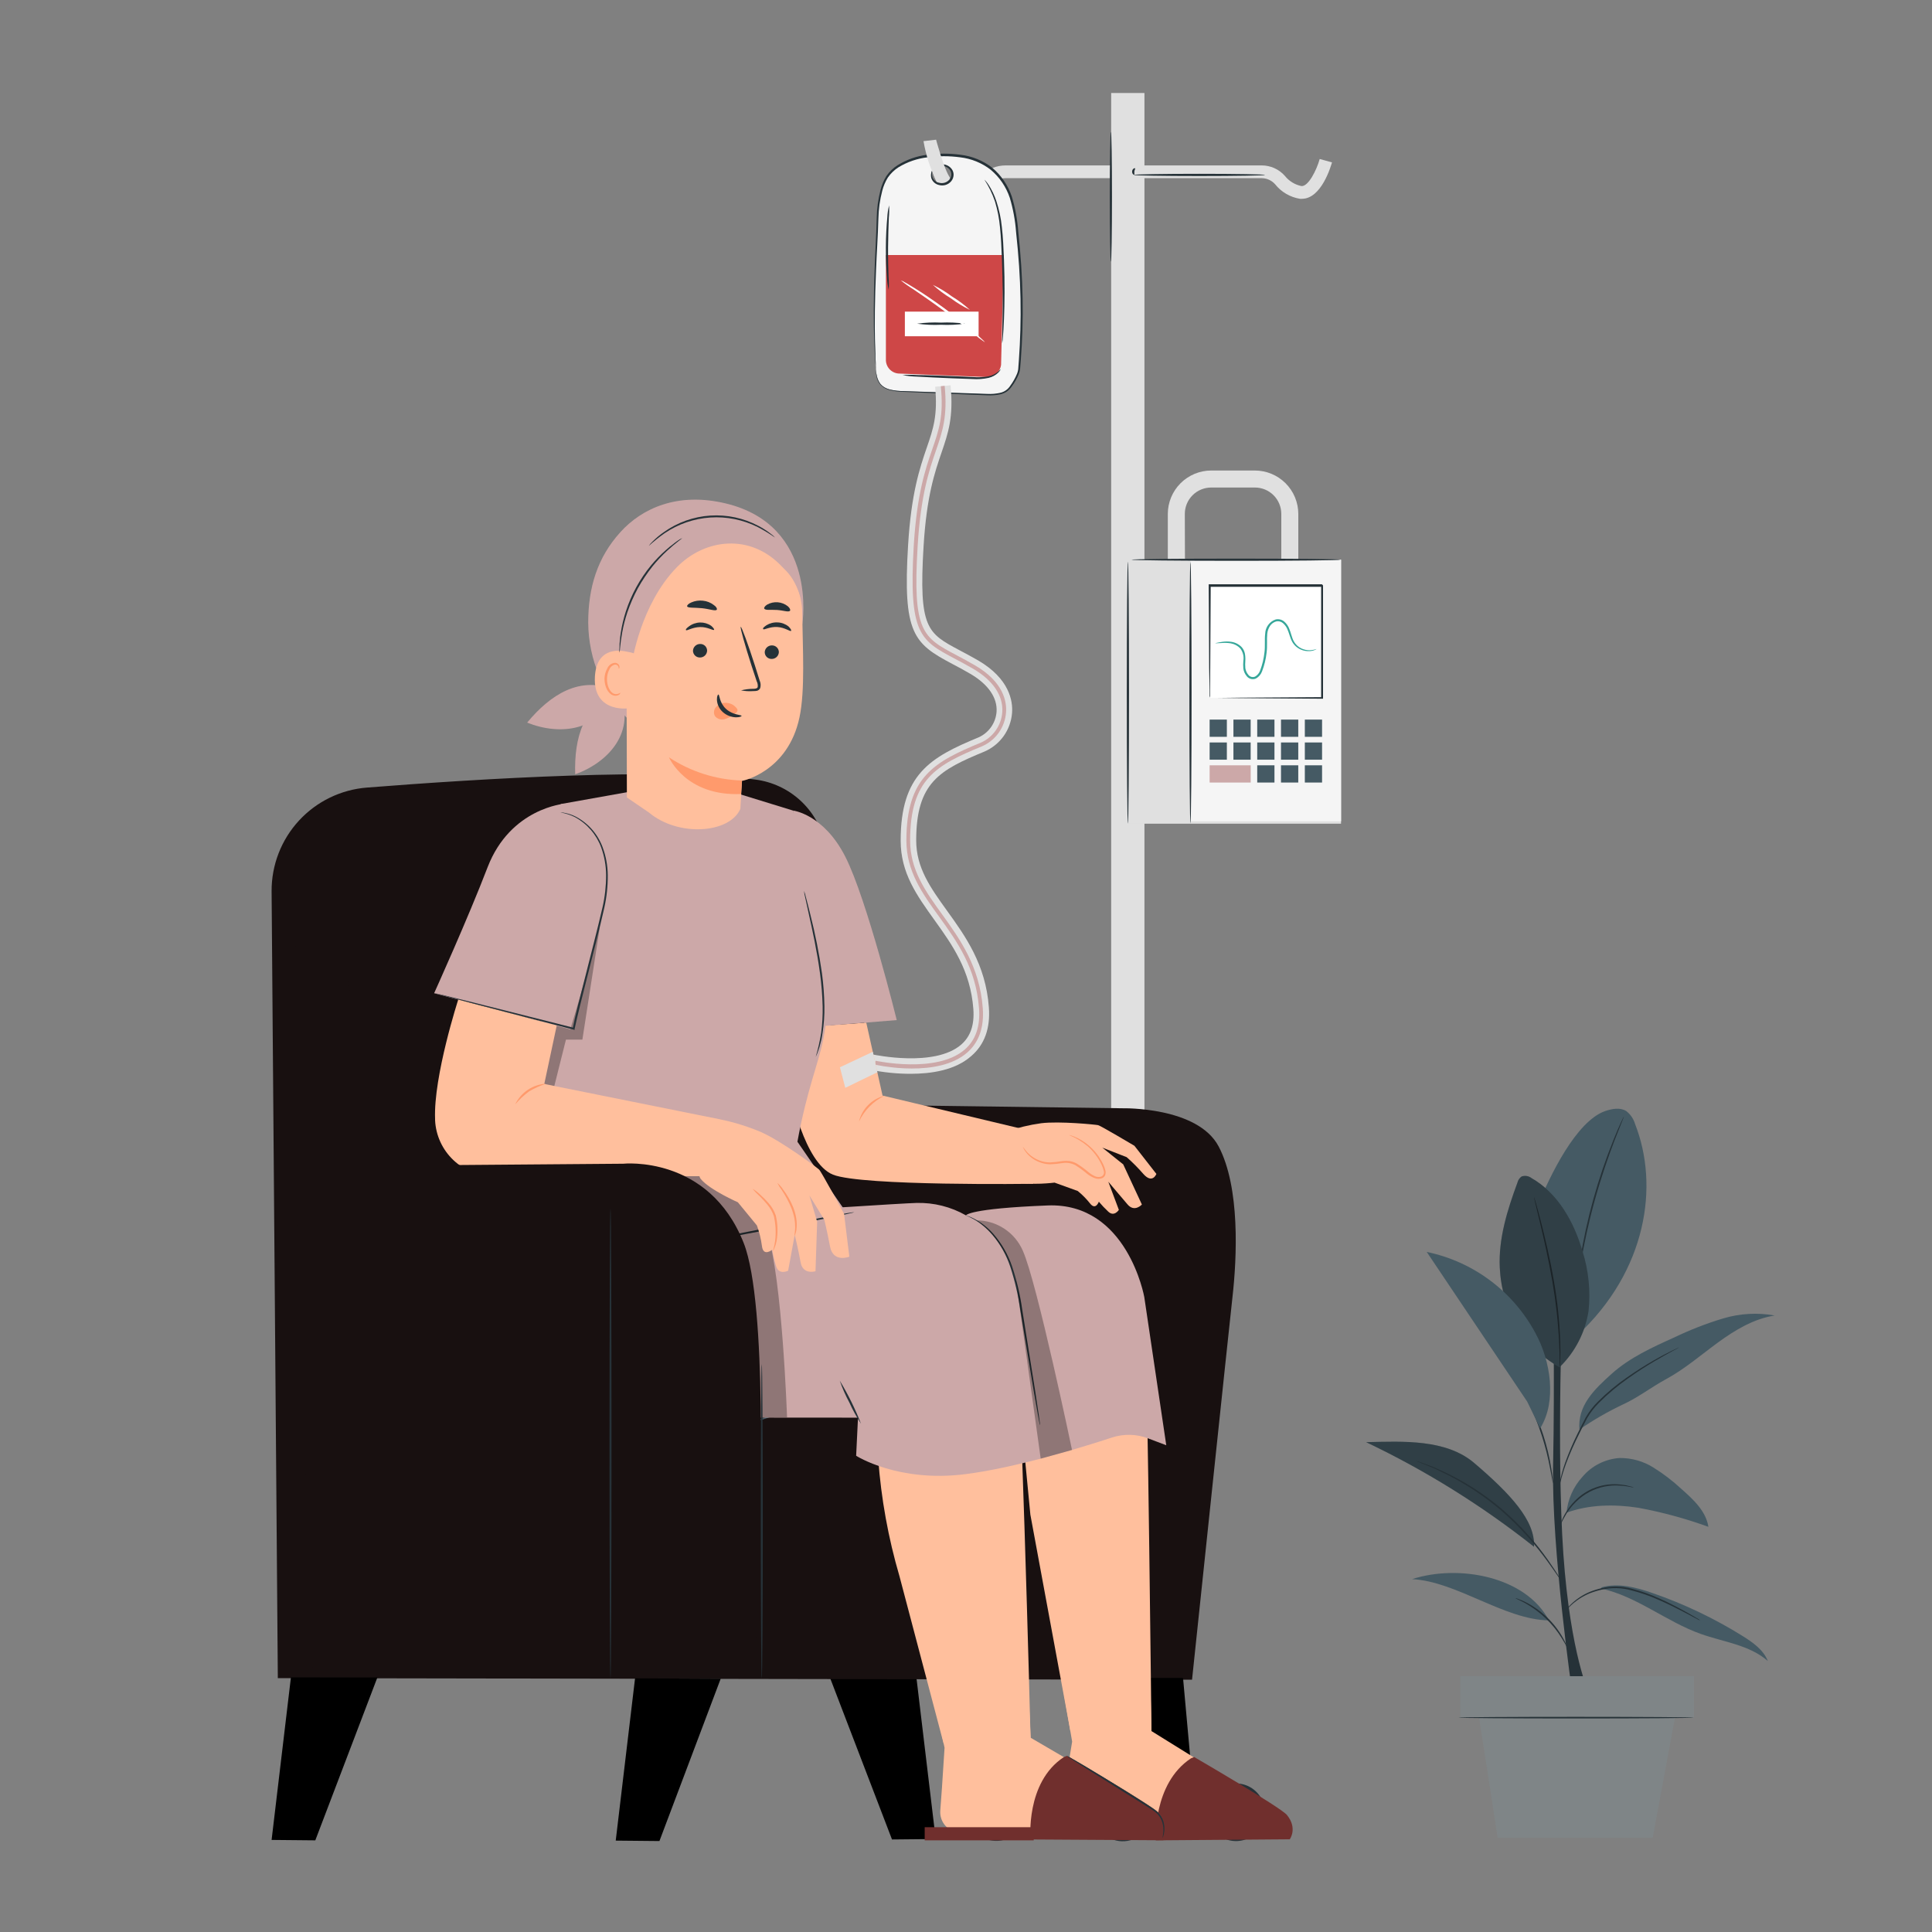 <svg width="500" height="500" viewBox="0 0 500 500" fill="none" xmlns="http://www.w3.org/2000/svg">
<rect x="0" y="0" width="500" height="500" fill="#808080" stroke="none"/>
<path d="M406.94 438.43C406.94 438.43 401.5 401.01 401.94 379.24C402.38 357.47 401.94 332.98 401.94 332.98H404.45C404.45 332.98 402.75 376.19 404.6 402.25C406.45 428.31 411.31 438.43 411.31 438.43H406.96" fill="#263238"/>
<path d="M423.15 290.88C422.76 289.555 421.962 288.386 420.87 287.54C419.27 286.54 417.19 286.95 415.41 287.54C407.84 290.22 401.12 304.35 398.06 311.78L408.12 345.67C426.27 328.87 429.42 306.77 423.15 290.88Z" fill="#455A64"/>
<path d="M420.28 288.91C420.246 289.062 420.196 289.209 420.13 289.35L419.64 290.59C419.2 291.65 418.58 293.21 417.84 295.13C416.36 298.98 414.47 304.36 412.78 310.42C411.09 316.48 409.95 322.07 409.23 326.14C408.87 328.14 408.6 329.82 408.43 330.96C408.35 331.49 408.27 331.96 408.22 332.27C408.199 332.422 408.165 332.573 408.12 332.72C408.095 332.568 408.095 332.412 408.12 332.26C408.12 331.91 408.2 331.47 408.25 330.94C408.38 329.79 408.6 328.13 408.92 326.09C410.625 315.434 413.527 305.005 417.57 295C418.34 293.09 419 291.55 419.49 290.5L420.06 289.3C420.119 289.162 420.193 289.032 420.28 288.91Z" fill="#263238"/>
<path d="M403.64 353.84C394.22 348.63 388.64 338.84 388.14 328.07C387.78 320.55 390.09 313.16 392.71 306.07C392.864 305.431 393.24 304.868 393.77 304.48C394.197 304.325 394.657 304.28 395.106 304.35C395.555 304.42 395.98 304.602 396.34 304.88C403.19 308.78 407.34 316.22 409.55 323.79C411.136 328.81 411.667 334.104 411.11 339.34C410.244 344.842 407.624 349.918 403.64 353.81" fill="#455A64"/>
<path d="M403.64 353.84C403.628 353.69 403.628 353.54 403.64 353.39C403.64 353.04 403.64 352.61 403.64 352.08C403.64 350.96 403.59 349.32 403.5 347.31C403.233 342.059 402.649 336.83 401.75 331.65C400.7 325.58 399.44 320.14 398.5 316.21C398.04 314.29 397.66 312.71 397.38 311.56C397.27 311.04 397.17 310.62 397.09 310.29C397.051 310.143 397.027 309.992 397.02 309.84C397.09 309.975 397.141 310.12 397.17 310.27L397.54 311.52C397.85 312.6 398.28 314.18 398.78 316.14C399.78 320.05 401.11 325.49 402.16 331.58C403.066 336.772 403.611 342.022 403.79 347.29C403.85 349.29 403.85 350.96 403.79 352.09C403.79 352.61 403.79 353.09 403.74 353.39C403.728 353.544 403.694 353.695 403.64 353.84Z" fill="#263238"/>
<g opacity="0.3">
<path d="M403.64 353.84C394.22 348.63 388.64 338.84 388.14 328.07C387.78 320.55 390.09 313.16 392.71 306.07C392.864 305.431 393.24 304.868 393.77 304.48C394.197 304.325 394.657 304.28 395.106 304.35C395.555 304.42 395.98 304.602 396.34 304.88C403.19 308.78 407.34 316.22 409.55 323.79C411.136 328.81 411.667 334.104 411.11 339.34C410.244 344.842 407.624 349.918 403.64 353.81" fill="black"/>
</g>
<path d="M414.28 411.09C423.56 413.09 431.2 419.67 440.16 422.86C446.08 424.96 452.78 425.71 457.51 429.86C456.37 426.99 453.68 425.09 451.07 423.45C443.7 418.848 435.833 415.094 427.62 412.26C423.41 410.8 418.84 409.59 414.54 410.78" fill="#455A64"/>
<path d="M400.87 419.36C389.24 419.17 377.01 409.27 365.44 408.68C377.54 404.77 394.88 407.97 400.87 419.36Z" fill="#455A64"/>
<path d="M405.41 391.48C411.31 389.35 417.79 389.25 423.99 390.21C430.162 391.35 436.229 392.999 442.13 395.14C441.53 391.14 438.26 388.08 435.2 385.39C432.954 383.298 430.513 381.426 427.91 379.8C425.294 378.162 422.266 377.305 419.18 377.33C417.329 377.45 415.521 377.942 413.864 378.777C412.208 379.612 410.737 380.773 409.54 382.19C407.19 384.755 405.74 388.017 405.41 391.48Z" fill="#455A64"/>
<path d="M381.55 378.64C374.24 372.4 363.16 373.01 353.55 373.23C369.004 380.593 383.579 389.673 397 400.3C397.38 393.5 390.79 386.53 381.55 378.64Z" fill="#455A64"/>
<g opacity="0.3">
<path d="M381.55 378.64C374.24 372.4 363.16 373.01 353.55 373.23C369.004 380.593 383.579 389.673 397 400.3C397.38 393.5 390.79 386.53 381.55 378.64Z" fill="black"/>
</g>
<path d="M408.7 370C412.287 367.53 416.066 365.349 420 363.48C423.85 361.73 427.44 358.95 431.16 356.93C435.98 354.32 440.16 350.69 444.59 347.45C449.02 344.21 453.88 341.29 459.29 340.45C454.831 339.65 450.247 339.914 445.91 341.22C441.589 342.525 437.377 344.164 433.31 346.12C427.61 348.69 421.8 351.33 417.14 355.5C412.48 359.67 408.25 363.79 408.75 370.03" fill="#455A64"/>
<path d="M439.94 419.36L439.58 419.2L438.58 418.67C437.71 418.21 436.45 417.52 434.87 416.72C434.09 416.31 433.22 415.88 432.28 415.43C431.34 414.98 430.33 414.51 429.28 414.05C426.97 413.014 424.574 412.181 422.12 411.56C419.69 410.886 417.131 410.821 414.67 411.37C413.593 411.597 412.536 411.911 411.51 412.31C410.623 412.669 409.769 413.108 408.96 413.62C407.782 414.364 406.703 415.254 405.75 416.27C405.08 416.99 404.75 417.43 404.75 417.41C404.802 417.287 404.873 417.172 404.96 417.07C405.11 416.85 405.34 416.54 405.66 416.16C406.58 415.086 407.648 414.146 408.83 413.37C409.646 412.832 410.51 412.37 411.41 411.99C412.447 411.569 413.518 411.235 414.61 410.99C417.129 410.402 419.756 410.453 422.25 411.14C424.725 411.772 427.138 412.625 429.46 413.69C430.54 414.17 431.55 414.64 432.46 415.11C433.37 415.58 434.26 416.02 435.03 416.45C436.6 417.28 437.84 418.01 438.69 418.52L439.69 419.11C439.84 419.26 440 419.34 439.94 419.36Z" fill="#263238"/>
<path d="M392.2 413.6C392.449 413.634 392.691 413.705 392.92 413.81C393.57 414.042 394.205 414.315 394.82 414.63C398.912 416.705 402.293 419.953 404.53 423.96C404.865 424.562 405.165 425.183 405.43 425.82C405.54 426.049 405.621 426.291 405.67 426.54C405.6 426.54 405.17 425.54 404.27 424.11C403.11 422.186 401.701 420.425 400.08 418.87C398.458 417.312 396.643 415.967 394.68 414.87C393.17 414.06 392.17 413.67 392.2 413.6Z" fill="#263238"/>
<path d="M366.48 378.06C366.651 378.094 366.819 378.144 366.98 378.21L368.37 378.7L370.57 379.51C371.43 379.83 372.36 380.3 373.41 380.77C378.865 383.287 383.954 386.529 388.54 390.41C391.048 392.564 393.407 394.886 395.6 397.36C397.378 399.383 399.047 401.5 400.6 403.7C401.92 405.58 402.93 407.15 403.6 408.23C403.93 408.74 404.19 409.15 404.39 409.48C404.489 409.619 404.576 409.767 404.65 409.92C404.53 409.798 404.423 409.664 404.33 409.52C404.12 409.25 403.83 408.85 403.47 408.32C402.73 407.26 401.69 405.72 400.34 403.87C398.99 402.02 397.29 399.87 395.28 397.61C393.095 395.167 390.757 392.866 388.28 390.72C383.707 386.872 378.668 383.616 373.28 381.03C372.28 380.55 371.28 380.03 370.47 379.73L368.3 378.85L366.94 378.29C366.781 378.224 366.628 378.148 366.48 378.06Z" fill="#263238"/>
<path d="M422.85 384.94C422.536 384.941 422.223 384.901 421.92 384.82L420.85 384.63C420.44 384.55 419.95 384.54 419.42 384.49C416.657 384.244 413.882 384.793 411.42 386.07C410.072 386.769 408.844 387.677 407.78 388.76C406.897 389.635 406.112 390.604 405.44 391.65C404.84 392.629 404.308 393.648 403.85 394.7C403.88 394.39 403.958 394.086 404.08 393.8C404.378 392.999 404.753 392.229 405.2 391.5C405.844 390.409 406.62 389.401 407.51 388.5C409.026 386.908 410.894 385.691 412.963 384.946C415.032 384.202 417.246 383.95 419.43 384.21C419.96 384.28 420.43 384.31 420.87 384.41L421.93 384.68C422.244 384.737 422.552 384.824 422.85 384.94Z" fill="#263238"/>
<path d="M434.53 348.71C434.389 348.808 434.242 348.899 434.09 348.98L432.79 349.68C431.66 350.29 430.04 351.19 428.07 352.35C426.1 353.51 423.79 354.97 421.33 356.73C418.647 358.606 416.134 360.714 413.82 363.03C412.621 364.221 411.585 365.566 410.74 367.03C409.98 368.49 409.25 369.9 408.59 371.26C407.382 373.65 406.304 376.104 405.36 378.61C404.73 380.302 404.205 382.032 403.79 383.79C403.49 385.03 403.38 385.73 403.34 385.72C403.339 385.549 403.356 385.378 403.39 385.21C403.39 384.87 403.5 384.38 403.63 383.75C403.986 381.97 404.47 380.219 405.08 378.51C405.991 375.979 407.046 373.501 408.24 371.09C408.9 369.72 409.63 368.31 410.38 366.84C411.237 365.344 412.293 363.971 413.52 362.76C415.853 360.428 418.393 358.312 421.11 356.44C423.6 354.69 425.93 353.26 427.92 352.11C429.91 350.96 431.56 350.11 432.71 349.56L434.05 348.92C434.199 348.827 434.36 348.756 434.53 348.71Z" fill="#263238"/>
<path d="M401.94 383.9C401.827 383.576 401.75 383.241 401.71 382.9C401.57 382.18 401.4 381.28 401.2 380.21C400.114 374.3 398.258 368.558 395.68 363.13L394.55 360.64C394.394 360.343 394.267 360.031 394.17 359.71C394.379 359.973 394.554 360.262 394.69 360.57C395 361.14 395.43 361.97 395.95 363C398.68 368.396 400.549 374.186 401.49 380.16C401.67 381.3 401.8 382.23 401.87 382.87C401.924 383.211 401.947 383.555 401.94 383.9Z" fill="#263238"/>
<path d="M401.1 357.46C400.726 353.059 399.439 348.785 397.32 344.91C394.449 339.587 390.447 334.956 385.596 331.344C380.745 327.732 375.163 325.225 369.24 324L395.24 362.74L398.6 369.66C400.88 365.87 401.39 361.85 401.1 357.46Z" fill="#455A64"/>
<path d="M438.38 433.8H377.94V444.51H438.38V433.8Z" fill="#7F8587"/>
<path d="M382.45 442.39L387.6 475.62H427.72L433.87 442.39H382.45Z" fill="#7F8587"/>
<path d="M438.34 444.52C438.34 444.64 424.71 444.74 407.9 444.74C391.09 444.74 377.45 444.64 377.45 444.52C377.45 444.4 391.08 444.31 407.9 444.31C424.72 444.31 438.34 444.41 438.34 444.52Z" fill="#263238"/>
<path d="M336.92 51.45H336.44C333.9 51.042 331.604 49.702 330 47.69C329.563 47.193 329.024 46.794 328.421 46.522C327.817 46.249 327.162 46.109 326.5 46.11H260.26C258.773 46.111 257.342 46.679 256.26 47.7C254.49 49.36 251.76 51.34 248.83 51.34C245.1 51.34 242.42 48.02 241.42 44.72L244.58 43.77C245.1 45.48 246.66 48.04 248.83 48.04C250.28 48.04 252.12 47.04 254.01 45.3C255.696 43.705 257.928 42.814 260.25 42.81H326.51C327.644 42.808 328.765 43.047 329.799 43.51C330.833 43.974 331.758 44.652 332.51 45.5C333.584 46.86 335.103 47.799 336.8 48.15C338.56 48.33 340.69 44.15 341.54 41.15L344.72 42.03C344.43 43 342 51.45 336.92 51.45Z" fill="#E0E0E0"/>
<path d="M287.57 458.93H296.18L296.18 24.07H287.57L287.57 458.93Z" fill="#E0E0E0"/>
<path d="M312.41 469C312.408 470.476 312.844 471.92 313.663 473.148C314.482 474.377 315.647 475.334 317.011 475.9C318.374 476.466 319.875 476.615 321.323 476.327C322.771 476.04 324.101 475.329 325.145 474.285C326.189 473.241 326.9 471.911 327.187 470.463C327.475 469.015 327.326 467.514 326.76 466.151C326.195 464.787 325.237 463.622 324.008 462.803C322.78 461.984 321.336 461.548 319.86 461.55C317.885 461.553 315.992 462.338 314.595 463.735C313.199 465.132 312.413 467.025 312.41 469Z" fill="#263238"/>
<path d="M259.049 476.329C263.11 475.671 265.87 471.845 265.212 467.784C264.554 463.722 260.728 460.963 256.667 461.621C252.605 462.278 249.846 466.104 250.504 470.166C251.161 474.228 254.987 476.987 259.049 476.329Z" fill="#263238"/>
<path d="M291.821 476.414C295.876 475.719 298.6 471.868 297.905 467.812C297.209 463.757 293.358 461.033 289.303 461.729C285.247 462.424 282.524 466.275 283.219 470.331C283.914 474.386 287.766 477.11 291.821 476.414Z" fill="#263238"/>
<path d="M293.39 45.27C293.39 45.11 300.99 44.98 310.39 44.98C319.79 44.98 327.39 45.11 327.39 45.27C327.39 45.43 319.78 45.56 310.39 45.56C301 45.56 293.39 45.43 293.39 45.27Z" fill="#263238"/>
<path d="M293.54 45.19C293.45 45.33 292.91 44.99 293 44.29C293.09 43.59 293.74 43.43 293.78 43.59C293.82 43.75 293.61 44.01 293.57 44.38C293.53 44.75 293.65 45.08 293.54 45.19Z" fill="#263238"/>
<path d="M287.5 67.72C287.34 67.72 287.21 60.19 287.21 50.92C287.21 41.65 287.34 34.12 287.5 34.12C287.66 34.12 287.78 41.64 287.78 50.92C287.78 60.2 287.65 67.72 287.5 67.72Z" fill="#263238"/>
<path d="M336 151.05H302.23V133C302.235 130.023 303.42 127.17 305.525 125.065C307.63 122.96 310.483 121.775 313.46 121.77H324.73C326.207 121.767 327.671 122.056 329.037 122.619C330.403 123.182 331.644 124.008 332.691 125.051C333.737 126.094 334.568 127.332 335.136 128.696C335.704 130.06 335.997 131.523 336 133V151.05ZM306.67 146.65H331.6V133C331.6 131.189 330.88 129.451 329.6 128.17C328.319 126.89 326.581 126.17 324.77 126.17H313.46C311.649 126.17 309.911 126.89 308.63 128.17C307.35 129.451 306.63 131.189 306.63 133L306.67 146.65Z" fill="#E0E0E0"/>
<path d="M291.9 213.17H347.06V144.86H291.9V213.17Z" fill="#E0E0E0"/>
<path d="M308.1 212.55H347.07V144.85H308.1V212.55Z" fill="#F5F5F5"/>
<path d="M342.15 151.46H313.04V180.57H342.15V151.46Z" fill="white"/>
<path d="M313 180.56C313 180.56 313 180.4 313 180.05C313 179.7 313 179.16 313 178.52C313 177.12 313 175.14 312.93 172.63C312.93 167.48 312.86 160.19 312.81 151.46V151.21H313H342.11L342.4 151.5V159.33C342.4 161.897 342.4 164.404 342.4 166.85C342.4 171.74 342.4 176.35 342.4 180.58V180.83H342.15L321 180.68L315.12 180.62H313.58C313.41 180.633 313.24 180.633 313.07 180.62H313.64H315.22L321.16 180.55L342.16 180.42L341.91 180.67C341.91 176.44 341.91 171.83 341.91 166.94C341.91 164.5 341.91 161.994 341.91 159.42V151.59L342.19 151.87H313.08L313.33 151.63C313.28 160.29 313.24 167.53 313.21 172.63C313.21 175.15 313.16 177.15 313.14 178.57C313.14 179.23 313.14 179.75 313.14 180.15C313.1 180.289 313.053 180.426 313 180.56Z" fill="#263238"/>
<path d="M292.85 144.85C292.85 144.69 304.96 144.57 319.85 144.57C334.74 144.57 346.85 144.69 346.85 144.85C346.85 145.01 334.75 145.14 319.85 145.14C304.95 145.14 292.85 145 292.85 144.85Z" fill="#263238"/>
<path d="M291.9 213.16C291.74 213.16 291.61 197.98 291.61 179.27C291.61 160.56 291.74 145.37 291.9 145.37C292.06 145.37 292.19 160.54 292.19 179.27C292.19 198 292.06 213.16 291.9 213.16Z" fill="#263238"/>
<path d="M308.09 213.16C307.94 213.16 307.81 197.98 307.81 179.27C307.81 160.56 307.94 145.37 308.09 145.37C308.24 145.37 308.38 160.54 308.38 179.27C308.38 198 308.25 213.16 308.09 213.16Z" fill="#263238"/>
<path d="M337.69 190.69H342.15V186.23H337.69V190.69Z" fill="#455A64"/>
<path d="M331.52 190.69H335.99V186.23H331.52V190.69Z" fill="#455A64"/>
<path d="M325.37 190.69H329.83V186.23H325.37V190.69Z" fill="#455A64"/>
<path d="M319.21 190.69H323.67V186.23H319.21V190.69Z" fill="#455A64"/>
<path d="M313.05 190.69H317.51V186.23H313.05V190.69Z" fill="#455A64"/>
<path d="M337.69 196.61H342.15V192.15H337.69V196.61Z" fill="#455A64"/>
<path d="M331.52 196.61H335.99V192.15H331.52V196.61Z" fill="#455A64"/>
<path d="M325.37 196.61H329.83V192.15H325.37V196.61Z" fill="#455A64"/>
<path d="M319.21 196.61H323.67V192.15H319.21V196.61Z" fill="#455A64"/>
<path d="M313.05 196.61H317.51V192.15H313.05V196.61Z" fill="#455A64"/>
<path d="M337.69 202.52H342.15V198.06H337.69V202.52Z" fill="#455A64"/>
<path d="M331.52 202.52H335.99V198.06H331.52V202.52Z" fill="#455A64"/>
<path d="M325.37 202.52H329.83V198.06H325.37V202.52Z" fill="#455A64"/>
<path d="M313.05 202.52H323.68V198.06H313.05V202.52Z" fill="#CCA8A8"/>
<path d="M314.5 166.49C314.651 166.418 314.813 166.371 314.98 166.35C315.3 166.28 315.76 166.18 316.38 166.1C317.129 165.99 317.891 165.99 318.64 166.1C319.663 166.243 320.609 166.721 321.33 167.46C321.743 167.915 322.029 168.47 322.16 169.07C322.284 169.699 322.327 170.341 322.29 170.98C322.235 171.626 322.235 172.275 322.29 172.92C322.39 173.571 322.671 174.181 323.1 174.68C323.302 174.928 323.579 175.102 323.89 175.178C324.2 175.254 324.527 175.227 324.82 175.1C325.431 174.741 325.895 174.178 326.13 173.51C326.691 172.012 327.064 170.45 327.24 168.86C327.46 167.22 327.24 165.62 327.43 163.98C327.455 163.163 327.731 162.373 328.219 161.716C328.707 161.06 329.384 160.569 330.16 160.31C330.543 160.227 330.94 160.233 331.319 160.328C331.699 160.424 332.052 160.606 332.35 160.86C332.887 161.322 333.311 161.9 333.59 162.55C334.12 163.78 334.3 164.97 334.8 165.9C335.238 166.743 335.94 167.417 336.8 167.82C337.458 168.127 338.174 168.288 338.9 168.29C339.525 168.264 340.144 168.153 340.74 167.96C340.611 168.063 340.466 168.144 340.31 168.2C339.866 168.387 339.392 168.492 338.91 168.51C338.142 168.556 337.375 168.419 336.67 168.11C335.721 167.712 334.933 167.008 334.43 166.11C333.87 165.11 333.65 163.89 333.14 162.76C332.88 162.185 332.498 161.673 332.02 161.26C331.781 161.055 331.497 160.909 331.191 160.834C330.886 160.76 330.567 160.758 330.26 160.83C329.603 161.02 329.035 161.438 328.66 162.01C328.264 162.627 328.023 163.33 327.96 164.06C327.81 165.56 328.02 167.24 327.79 168.93C327.611 170.578 327.218 172.195 326.62 173.74C326.335 174.539 325.765 175.205 325.02 175.61C324.624 175.779 324.185 175.815 323.767 175.714C323.349 175.613 322.975 175.38 322.7 175.05C322.206 174.487 321.886 173.792 321.78 173.05C321.718 172.385 321.718 171.715 321.78 171.05C321.872 170.486 321.85 169.91 321.714 169.355C321.578 168.8 321.332 168.278 320.99 167.82C320.337 167.128 319.478 166.665 318.54 166.5C317.82 166.377 317.088 166.343 316.36 166.4C315.19 166.42 314.51 166.53 314.5 166.49Z" fill="#36A79A"/>
<path d="M226.71 95.5C226.669 96.906 227.09 98.287 227.91 99.43C229.25 100.96 231.68 101.16 233.83 101.24L255.14 102.03C257.25 102.11 259.66 102.03 261.05 100.63C262.05 99.63 263.67 96.9 263.79 95.52C264.858 82.948 264.593 70.297 263 57.78C262.56 54.04 261.85 50.22 259.67 47.04C257.49 43.86 254.73 41.51 249.38 40.44C239.38 38.95 231.01 41.69 228.82 47.07C226.87 51.83 227.18 56.29 226.91 61.37C226.159 72.733 226.092 84.13 226.71 95.5ZM241.49 43.6C241.751 43.259 242.098 42.993 242.494 42.828C242.891 42.663 243.324 42.605 243.75 42.66C244.352 42.657 244.939 42.85 245.421 43.211C245.904 43.572 246.254 44.081 246.42 44.66C246.529 45.231 246.439 45.821 246.164 46.333C245.889 46.845 245.446 47.246 244.91 47.47C244.349 47.708 243.729 47.769 243.132 47.646C242.536 47.523 241.991 47.221 241.57 46.78C241.217 46.329 241.019 45.776 241.005 45.203C240.99 44.631 241.161 44.069 241.49 43.6Z" fill="#F5F5F5"/>
<path d="M241.49 43.6C241.49 43.6 241.43 43.83 241.32 44.23C241.157 44.765 241.157 45.336 241.32 45.87C241.468 46.243 241.709 46.572 242.021 46.824C242.333 47.076 242.705 47.244 243.1 47.31C243.571 47.432 244.067 47.417 244.529 47.266C244.992 47.116 245.402 46.836 245.71 46.46C246.018 46.111 246.195 45.665 246.21 45.2C246.224 44.734 246.076 44.278 245.79 43.91C245.547 43.611 245.243 43.367 244.898 43.195C244.553 43.023 244.175 42.926 243.79 42.91H243.74C243.16 42.841 242.574 42.964 242.07 43.26C241.7 43.47 241.57 43.68 241.53 43.66C241.49 43.64 241.53 43.37 241.94 43.07C242.476 42.644 243.159 42.446 243.84 42.52H243.79C244.256 42.511 244.718 42.608 245.141 42.804C245.563 43 245.936 43.289 246.23 43.65C246.596 44.091 246.794 44.647 246.79 45.22C246.782 45.825 246.571 46.41 246.19 46.88C245.814 47.337 245.314 47.675 244.749 47.853C244.184 48.031 243.58 48.04 243.01 47.88C242.545 47.779 242.115 47.556 241.764 47.234C241.413 46.913 241.153 46.504 241.01 46.05C240.86 45.434 240.924 44.785 241.19 44.21C241.29 43.76 241.46 43.58 241.49 43.6Z" fill="#263238"/>
<path d="M226.71 95.5C226.678 95.349 226.658 95.195 226.65 95.04C226.65 94.71 226.59 94.27 226.54 93.7C226.45 92.52 226.35 90.78 226.26 88.53C226.08 84.04 226.06 77.53 226.36 69.53C226.49 65.53 226.78 61.13 226.89 56.41C226.934 53.949 227.27 51.502 227.89 49.12C228.208 47.855 228.721 46.647 229.41 45.54C230.173 44.429 231.153 43.483 232.29 42.76C234.631 41.303 237.263 40.378 240 40.05C242.838 39.67 245.713 39.67 248.55 40.05C251.537 40.389 254.373 41.541 256.75 43.38C259.118 45.37 260.89 47.976 261.87 50.91C262.75 53.84 263.304 56.858 263.52 59.91C263.84 62.883 264.097 65.814 264.29 68.7C264.67 74.48 264.77 80.06 264.6 85.38C264.514 88.047 264.377 90.633 264.19 93.14C264.14 93.76 264.09 94.39 264.04 95C264.017 95.642 263.882 96.275 263.64 96.87C263.164 97.995 262.557 99.059 261.83 100.04C261.48 100.542 261.047 100.982 260.55 101.34C260.045 101.667 259.487 101.904 258.9 102.04C257.783 102.274 256.64 102.361 255.5 102.3L249.21 102.05L238.38 101.6L233.94 101.41C232.682 101.404 231.43 101.246 230.21 100.94C229.216 100.699 228.326 100.146 227.67 99.36C227.238 98.768 226.95 98.083 226.83 97.36C226.715 96.767 226.661 96.164 226.67 95.56C226.703 95.708 226.723 95.859 226.73 96.01C226.73 96.31 226.82 96.76 226.94 97.33C227.068 98.056 227.366 98.742 227.81 99.33C228.448 100.077 229.312 100.596 230.27 100.81C231.476 101.091 232.712 101.229 233.95 101.22L238.39 101.37L249.22 101.73L255.52 101.94C256.617 101.998 257.716 101.911 258.79 101.68C259.334 101.567 259.849 101.345 260.306 101.029C260.763 100.713 261.152 100.309 261.45 99.84C262.15 98.889 262.734 97.859 263.19 96.77C263.417 96.221 263.539 95.634 263.55 95.04C263.6 94.43 263.64 93.8 263.69 93.18C263.87 90.674 263.997 88.094 264.07 85.44C264.23 80.14 264.12 74.57 263.74 68.82C263.54 65.94 263.28 63.017 262.96 60.05C262.739 57.054 262.196 54.09 261.34 51.21C260.393 48.374 258.68 45.854 256.39 43.93C254.095 42.152 251.355 41.038 248.47 40.71C245.683 40.335 242.858 40.335 240.07 40.71C237.399 41.013 234.827 41.894 232.53 43.29C231.452 43.981 230.521 44.878 229.79 45.93C229.129 46.991 228.637 48.148 228.33 49.36C227.716 51.703 227.381 54.109 227.33 56.53C227.2 61.24 226.88 65.64 226.73 69.65C226.38 77.65 226.34 84.16 226.45 88.65C226.5 90.89 226.58 92.65 226.63 93.81C226.63 94.38 226.63 94.81 226.68 95.16C226.697 95.273 226.707 95.386 226.71 95.5Z" fill="#263238"/>
<path d="M232.82 96.68L255.21 97.57C256.141 97.644 257.065 97.353 257.786 96.76C258.508 96.167 258.972 95.318 259.08 94.39L259.76 66H229.27V93.29C229.309 94.204 229.7 95.068 230.362 95.7C231.024 96.332 231.905 96.683 232.82 96.68Z" fill="#CE4747"/>
<path d="M254.77 46.5C254.77 46.5 254.89 46.6 255.08 46.82C255.353 47.138 255.606 47.472 255.84 47.82C256.68 49.127 257.352 50.535 257.84 52.01C258.565 54.204 259.048 56.471 259.28 58.77C259.58 61.36 259.71 64.21 259.83 67.2C260.06 73.2 259.99 78.6 259.83 82.52C259.75 84.52 259.65 86.06 259.56 87.15C259.536 87.72 259.473 88.288 259.37 88.85C259.319 88.281 259.319 87.709 259.37 87.14C259.37 85.95 259.43 84.39 259.46 82.51C259.52 78.59 259.53 73.18 259.3 67.22C259.18 64.22 259.07 61.39 258.8 58.83C258.594 56.562 258.159 54.32 257.5 52.14C256.832 50.152 255.914 48.257 254.77 46.5Z" fill="#263238"/>
<path d="M230 75C229.745 73.958 229.598 72.892 229.56 71.82C229.39 69.82 229.25 67.1 229.26 64.08C229.27 61.06 229.44 58.31 229.63 56.33C229.672 55.26 229.829 54.197 230.1 53.16C230.157 54.227 230.134 55.297 230.03 56.36C229.95 58.36 229.85 61.06 229.83 64.08C229.81 67.1 229.89 69.82 229.96 71.79C230.053 72.858 230.066 73.931 230 75Z" fill="#263238"/>
<path d="M233.56 97.07C234.835 96.974 236.115 96.974 237.39 97.07C239.75 97.07 243.01 97.21 246.62 97.35L251.69 97.57C253.052 97.693 254.423 97.636 255.77 97.4C256.662 97.223 257.498 96.835 258.21 96.27C258.71 95.86 258.9 95.54 258.94 95.57C258.98 95.6 258.84 95.94 258.36 96.43C257.663 97.098 256.8 97.567 255.86 97.79C254.485 98.093 253.074 98.194 251.67 98.09L246.59 97.91C242.99 97.77 239.73 97.61 237.37 97.47C236.092 97.436 234.818 97.302 233.56 97.07Z" fill="#263238"/>
<path d="M234.18 87.02H253.26V80.65H234.18V87.02Z" fill="white"/>
<path d="M237.34 83.77C239.394 83.487 241.469 83.394 243.54 83.49C245.611 83.394 247.686 83.488 249.74 83.77C247.686 84.052 245.611 84.146 243.54 84.05C241.469 84.146 239.394 84.052 237.34 83.77Z" fill="#263238"/>
<path d="M233.12 72.56C233.472 72.673 233.808 72.831 234.12 73.03C234.72 73.36 235.57 73.87 236.62 74.51C238.7 75.8 241.52 77.67 244.53 79.88C247.54 82.09 250.17 84.24 252.02 85.88C252.95 86.68 253.68 87.35 254.18 87.82C254.456 88.047 254.701 88.31 254.91 88.6C253.813 87.86 252.761 87.055 251.76 86.19C249.85 84.67 247.2 82.59 244.2 80.38C241.2 78.17 238.42 76.26 236.4 74.89C235.26 74.182 234.164 73.404 233.12 72.56Z" fill="white"/>
<path d="M241.43 73.72C243.167 74.558 244.818 75.563 246.36 76.72C248.017 77.722 249.571 78.884 251 80.19C249.263 79.353 247.612 78.348 246.07 77.19C244.413 76.189 242.859 75.026 241.43 73.72Z" fill="white"/>
<path d="M242.46 47.1C240.799 43.764 239.634 40.203 239 36.53L242.26 36.15C242.26 36.15 244.31 43.88 245.89 46.04L242.46 47.1Z" fill="#E0E0E0"/>
<path d="M237.16 434.1L242.16 475.94L230.85 476.05L214.78 434.14L237.16 434.1Z" fill="black"/>
<path d="M70.29 230.66C70.252 223.891 72.78 217.359 77.365 212.379C81.95 207.399 88.251 204.341 95 203.82C124.28 201.51 171.88 198.6 195.56 201.76C199.883 202.331 203.924 204.221 207.134 207.172C210.344 210.122 212.567 213.991 213.5 218.25L228.25 286L290.56 286.82C290.56 286.82 309.95 286.38 315.39 296.71C320.97 307.31 320.12 325.51 318.96 335.71C318.19 342.49 308.5 434.71 308.5 434.71L71.9 434.3L70.29 230.66Z" fill="#181010"/>
<path d="M186.51 434.46L170.66 476.46L159.35 476.35L164.35 434.35L186.51 434.46Z" fill="black"/>
<path d="M306.17 434.26L309.85 474.81L298.54 474.7L284.38 434.21L306.17 434.26Z" fill="black"/>
<path d="M97.66 434.14L81.6 476.28L70.29 476.17L75.29 434.1L97.66 434.14Z" fill="black"/>
<path d="M235.6 277.9C232.093 277.897 228.595 277.539 225.16 276.83L226.02 272.93C226.18 272.93 241.85 276.33 248.76 270.34C251.18 268.24 252.21 265.22 251.9 261.11C251.14 251.06 246.41 244.49 241.84 238.11C237.27 231.73 233.09 225.95 233.09 217.54C233.09 200.4 240.72 196.01 253.26 190.83C254.559 190.247 255.677 189.325 256.495 188.16C257.314 186.994 257.803 185.63 257.91 184.21C258.16 180.58 255.75 177.09 251.11 174.38C249.41 173.38 247.84 172.55 246.45 171.82C236.45 166.53 233.62 163.98 235.01 141.13C235.83 127.57 238.06 121.07 239.85 115.84C241.52 111 242.72 107.5 242.01 100.1L246.01 99.72C246.8 107.98 245.41 112.02 243.66 117.14C241.91 122.26 239.81 128.35 239.02 141.37C237.73 162.67 240.02 163.86 248.34 168.29C249.77 169.04 251.34 169.89 253.15 170.92C261.27 175.67 262.15 181.46 261.92 184.49C261.757 186.646 261.009 188.717 259.756 190.479C258.503 192.241 256.793 193.628 254.81 194.49C243.19 199.29 237.12 202.49 237.11 217.49C237.11 224.61 240.82 229.76 245.11 235.72C249.78 242.21 255.11 249.56 255.92 260.72C256.32 266.1 254.81 270.33 251.4 273.27C247.22 277 241 277.9 235.6 277.9Z" fill="#E0E0E0"/>
<path d="M236 276.53C232.772 276.513 229.553 276.178 226.39 275.53L226.61 274.53C226.77 274.53 242.38 277.95 249.68 271.62C252.48 269.2 253.73 265.62 253.37 260.96C252.58 250.49 247.73 243.74 243.03 237.22C238.68 231.22 234.57 225.46 234.57 217.53C234.57 200.99 241.89 197.14 253.81 192.21C255.372 191.524 256.716 190.424 257.699 189.031C258.683 187.637 259.267 186.001 259.39 184.3C259.68 180.07 257 176.08 251.84 173.07C250.12 172.07 248.53 171.23 247.14 170.49C238.14 165.72 235.14 164.12 236.48 141.21C237.29 127.85 239.48 121.46 241.25 116.32C243.02 111.18 244.25 107.67 243.48 99.95L244.48 99.85C245.25 107.79 243.91 111.7 242.21 116.64C240.51 121.58 238.29 128.05 237.49 141.27C236.14 163.53 238.8 164.94 247.61 169.6C249.02 170.35 250.61 171.19 252.36 172.21C259.78 176.54 260.58 181.69 260.36 184.37C260.224 186.255 259.575 188.068 258.484 189.612C257.393 191.155 255.902 192.372 254.17 193.13C242.28 198.04 235.55 201.6 235.54 217.53C235.54 225.14 239.54 230.72 243.82 236.64C248.37 242.96 253.53 250.13 254.34 260.88C254.72 265.88 253.34 269.74 250.34 272.38C246.58 275.69 240.9 276.53 236 276.53Z" fill="#CCA8A8"/>
<path d="M192.72 368.77C192.72 368.89 199.37 366.77 207.47 364.08C215.57 361.39 222.12 359.08 222.08 358.96C222.04 358.84 215.44 360.96 207.33 363.64C199.22 366.32 192.68 368.65 192.72 368.77Z" fill="#455A64"/>
<path d="M164.34 328.43L189.22 325.05C189.22 325.05 236.95 317.73 263.22 314.48C268.572 313.807 273.988 313.807 279.34 314.48C288.98 316.41 295.11 332.79 296.39 347.41C297 354.75 298 448 298 448L277 447.94L266.66 392L263.2 356.11L223 366.35L170.39 366.17C163.91 361.08 164.34 328.43 164.34 328.43Z" fill="#FFBF9D"/>
<path d="M263.22 341.79C263.172 342.239 263.172 342.691 263.22 343.14C263.22 344 263.38 345.25 263.55 346.79C263.88 349.86 264.44 354.1 265.11 358.79C265.78 363.48 266.45 367.69 266.96 370.73C267.22 372.26 267.44 373.49 267.61 374.34C267.674 374.785 267.778 375.224 267.92 375.65C267.914 375.201 267.87 374.752 267.79 374.31C267.66 373.37 267.49 372.15 267.29 370.68C266.84 367.54 266.24 363.35 265.58 358.68C264.92 354.01 264.33 349.87 263.88 346.73C263.69 345.26 263.53 344.04 263.4 343.1C263.379 342.659 263.319 342.221 263.22 341.79Z" fill="#455A64"/>
<path d="M257 345.71C257.043 346.319 257.206 346.914 257.48 347.46C258.035 348.828 258.801 350.1 259.75 351.23C260.691 352.365 261.809 353.34 263.06 354.12C263.557 354.479 264.117 354.743 264.71 354.9C261.215 352.75 258.51 349.526 257 345.71Z" fill="#455A64"/>
<path d="M274.25 431.92L277.47 450.74L276.09 459.12L275.66 468.65C275.569 470.048 276.036 471.425 276.958 472.48C277.88 473.535 279.182 474.182 280.58 474.28L330.82 475.71C331.168 475.724 331.513 475.636 331.812 475.459C332.112 475.282 332.354 475.022 332.51 474.71C333.24 473.18 334.02 470.34 331.06 468.53C327.56 466.35 298 448 298 448L297.58 430.76L274.25 431.92Z" fill="#FFBF9D"/>
<path d="M299.13 476.28C299.13 476.28 298.25 461.62 308.23 455.05L309.06 454.72C309.06 454.72 331.44 467.72 333.06 469.72C335.88 473.17 333.79 476.01 333.79 476.01L299.13 476.28Z" fill="#702F2D"/>
<path d="M300.45 473.18H272.24V475.15H300.45V473.18Z" fill="#CCA8A8"/>
<path d="M204.51 282.58C204.51 282.58 208.11 301 215.58 304C223.05 307 267.36 306.37 267.36 306.37L269.28 293.29L228.4 283.53L224.19 264.66L202.65 266.15L204.51 282.58Z" fill="#FFBF9D"/>
<path d="M260.39 292.89C263.334 291.851 266.377 291.114 269.47 290.69C274.17 290.11 283.54 291.04 284.2 291.19C284.86 291.34 293.59 296.53 293.59 296.53L299.27 303.81C299.27 303.81 298.27 306.5 295.89 303.81C294.553 302.268 293.113 300.818 291.58 299.47L285.28 297.01L290.69 301.34L295.52 311.73C295.52 311.73 293.63 313.82 291.83 311.73C290.03 309.64 286.83 305.83 286.83 305.83L289.56 313.11C289.56 313.11 288.36 315.01 286.83 313.58C285.961 312.771 285.143 311.91 284.38 311C284.38 311 283.56 313.33 282.1 311.45C281.162 310.263 280.095 309.183 278.92 308.23L272.92 306.06C272.92 306.06 266.49 306.87 263.59 305.84C260.69 304.81 260.39 292.89 260.39 292.89Z" fill="#FFBF9D"/>
<path d="M222.3 290.28C222.676 288.666 223.49 287.188 224.653 286.007C225.816 284.827 227.282 283.991 228.89 283.59C225.992 285 223.666 287.362 222.3 290.28Z" fill="#FF9A6C"/>
<path d="M264.67 296.82C265.388 298.143 266.457 299.242 267.759 299.997C269.061 300.752 270.545 301.134 272.05 301.1C273.71 301.04 275.37 300.47 277 300.81C279.26 301.28 280.79 303.36 282.82 304.46C283.75 304.96 285.12 305.14 285.69 304.24C285.828 303.922 285.893 303.577 285.879 303.231C285.865 302.885 285.773 302.546 285.61 302.24C284.824 300.255 283.61 298.468 282.054 297.005C280.499 295.543 278.64 294.442 276.61 293.78" fill="#FFBF9D"/>
<path d="M276.64 293.74C276.64 293.74 276.78 293.74 277.03 293.82C277.394 293.922 277.751 294.045 278.1 294.19C279.399 294.732 280.606 295.471 281.68 296.38C283.291 297.725 284.591 299.403 285.49 301.3C285.768 301.852 285.977 302.437 286.11 303.04C286.168 303.373 286.147 303.716 286.05 304.04C285.919 304.395 285.663 304.691 285.33 304.87C285 305.011 284.644 305.084 284.285 305.084C283.926 305.084 283.57 305.011 283.24 304.87C282.603 304.621 282.004 304.285 281.46 303.87C280.474 303.032 279.432 302.264 278.34 301.57C277.318 301.022 276.146 300.822 275 301C273.905 301.178 272.799 301.285 271.69 301.32C270.703 301.285 269.731 301.072 268.82 300.69C267.504 300.154 266.355 299.277 265.49 298.15C265.25 297.838 265.043 297.503 264.87 297.15C264.75 296.91 264.7 296.79 264.72 296.78C264.74 296.77 265.01 297.24 265.64 297.98C266.539 299.017 267.679 299.817 268.96 300.31C269.834 300.65 270.762 300.829 271.7 300.84C272.79 300.795 273.876 300.675 274.95 300.48C275.561 300.405 276.179 300.405 276.79 300.48C277.435 300.584 278.057 300.797 278.63 301.11C279.75 301.806 280.816 302.585 281.82 303.44C282.319 303.846 282.871 304.183 283.46 304.44C283.726 304.551 284.012 304.608 284.3 304.608C284.588 304.608 284.874 304.551 285.14 304.44C285.363 304.305 285.535 304.101 285.631 303.859C285.727 303.617 285.74 303.351 285.67 303.1C285.55 302.539 285.362 301.995 285.11 301.48C284.252 299.633 283.02 297.985 281.49 296.64C280.036 295.424 278.399 294.445 276.64 293.74Z" fill="#FF9A6C"/>
<path d="M217.37 276.21L225.88 272.2L227.06 277.5L218.76 281.53L217.37 276.21Z" fill="#E0E0E0"/>
<path d="M137.5 328.22L157.06 322C157.06 322 207.24 316.93 233.49 313.68C238.235 313.033 243.053 313.151 247.76 314.03C257.4 315.96 260.64 327.54 262.3 334.73C263.96 341.92 266.71 449.78 266.71 449.78L244.22 451.28L232.79 407.95C229.879 398.031 228.032 387.83 227.28 377.52L226.05 360.44L192.47 366.96L144.94 366.6C138.44 361.48 137.5 328.22 137.5 328.22Z" fill="#FFBF9D"/>
<path d="M223.68 343.49C223.645 343.936 223.645 344.384 223.68 344.83C223.74 345.7 223.85 346.95 224.01 348.49C224.35 351.56 224.9 355.8 225.57 360.49C226.24 365.18 226.91 369.38 227.43 372.43C227.68 373.96 227.91 375.19 228.07 376.04C228.136 376.485 228.239 376.923 228.38 377.35C228.387 376.9 228.343 376.45 228.25 376.01C228.12 375.07 227.96 373.85 227.76 372.38C227.31 369.24 226.71 365.05 226.04 360.38C225.37 355.71 224.79 351.57 224.35 348.43C224.15 346.96 223.99 345.74 223.87 344.8C223.843 344.359 223.78 343.921 223.68 343.49Z" fill="#455A64"/>
<path d="M217.44 347.41C217.495 348.017 217.658 348.61 217.92 349.16C219.038 351.912 220.993 354.242 223.51 355.82C224.004 356.178 224.56 356.442 225.15 356.6C221.661 354.443 218.958 351.221 217.44 347.41Z" fill="#455A64"/>
<path d="M240.08 431.44L244.45 452.32L243.78 462.64L243.34 468.64C243.249 470.038 243.716 471.415 244.638 472.471C245.56 473.526 246.862 474.173 248.26 474.27L298.38 475.34C298.827 475.267 299.251 475.096 299.625 474.84C299.998 474.584 300.31 474.25 300.54 473.86C301.27 472.32 301.69 470.3 298.74 468.49C295.24 466.34 266.74 449.73 266.74 449.73L265.8 430.6L240.08 431.44Z" fill="#FFBF9D"/>
<path d="M266.71 476.05C266.71 476.05 265.32 461.32 275.3 454.75L276.13 454.41C276.13 454.41 298.52 467.41 300.13 469.41C300.939 470.335 301.46 471.476 301.629 472.693C301.798 473.91 301.607 475.15 301.08 476.26L266.71 476.05Z" fill="#702F2D"/>
<path d="M267.52 472.88H239.31V476.28H267.52V472.88Z" fill="#702F2D"/>
<path d="M300.85 475.72C300.85 475.72 300.94 475.23 301.04 474.37C301.187 473.162 300.997 471.937 300.49 470.83C300.129 470.081 299.598 469.427 298.94 468.92C298.23 468.38 297.37 467.87 296.5 467.31L290.77 463.74L280.37 457.23L277.24 455.23C276.841 455.006 276.468 454.738 276.13 454.43C276.552 454.602 276.957 454.813 277.34 455.06L280.56 456.93C283.26 458.54 286.97 460.79 291.04 463.32C293.04 464.58 295.04 465.8 296.76 466.93C297.63 467.5 298.46 468.02 299.21 468.61C299.901 469.171 300.455 469.882 300.83 470.69C301.331 471.866 301.474 473.164 301.24 474.42C301.183 474.76 301.099 475.094 300.99 475.42C300.92 475.61 300.87 475.72 300.85 475.72Z" fill="#263238"/>
<path d="M219.21 314.08L206.37 295.48C208.96 281.48 211.67 275.82 213.09 268.87C216.92 249.45 209.09 227.96 209.09 227.96L205.23 209.77L188.98 204.77L166.59 204.25L145.11 208.09L138.58 285.48C134.35 309.87 137.66 324.48 137.49 328.17L219.21 314.08Z" fill="#CCA8A8"/>
<path d="M142.93 366.83L222.05 366.89L221.57 376.75C221.57 376.75 232.45 383.75 249.91 381.5C262.78 379.87 279.76 374.66 287.81 372.02C290.841 371.034 294.119 371.111 297.1 372.24L301.83 374.03L296.14 335.68C296.14 335.68 291.77 311.16 271.14 311.97C250.51 312.78 250 314.54 250 314.54C246.102 312.315 241.667 311.201 237.18 311.32C229.69 311.52 137.3 317.84 137.3 317.84C136.88 337.52 136.77 354.77 142.93 366.83Z" fill="#CCA8A8"/>
<path d="M221.08 313.72C221.08 313.86 211.54 315.82 199.72 318.09C187.9 320.36 178.3 322.09 178.27 321.96C178.24 321.83 187.8 319.86 199.63 317.58C211.46 315.3 221.05 313.58 221.08 313.72Z" fill="#263238"/>
<path d="M269.15 368.83C269.074 368.641 269.024 368.442 269 368.24C268.92 367.79 268.81 367.24 268.67 366.51C268.4 364.95 268.02 362.79 267.56 360.16C266.65 354.73 265.42 347.34 264.07 339.16C263.535 335.303 262.658 331.501 261.45 327.8C260.441 324.793 258.877 322.001 256.84 319.57C255.465 317.936 253.809 316.561 251.95 315.51C250.62 314.78 249.81 314.51 249.83 314.51C250.033 314.54 250.232 314.597 250.42 314.68C250.979 314.863 251.521 315.094 252.04 315.37C253.97 316.371 255.694 317.728 257.12 319.37C259.23 321.809 260.853 324.63 261.9 327.68C263.148 331.398 264.045 335.225 264.58 339.11C265.88 347.29 267.05 354.69 267.92 360.11C268.31 362.76 268.64 364.92 268.87 366.49C268.97 367.2 269.04 367.78 269.11 368.23C269.145 368.428 269.158 368.629 269.15 368.83Z" fill="#263238"/>
<path d="M205.24 209.77C205.24 209.77 213.15 210.68 218.76 221.7C224.37 232.72 232.08 264 232.08 264L203.69 266.28L205.24 209.77Z" fill="#CCA8A8"/>
<path d="M211.11 273.53C211.71 271.492 212.181 269.418 212.52 267.32C212.82 265.036 212.947 262.733 212.9 260.43C212.826 257.607 212.602 254.79 212.23 251.99C211.42 245.99 210.23 240.69 209.38 236.83C208.97 234.96 208.63 233.42 208.38 232.25C208.23 231.697 208.129 231.131 208.08 230.56C208.285 231.094 208.449 231.642 208.57 232.2C208.86 233.27 209.26 234.82 209.73 236.74C211.001 241.743 212.003 246.81 212.73 251.92C213.105 254.739 213.315 257.577 213.36 260.42C213.395 262.763 213.228 265.105 212.86 267.42C212.78 267.9 212.7 268.37 212.63 268.81C212.56 269.25 212.41 269.65 212.32 270.04C212.171 270.699 211.977 271.347 211.74 271.98C211.57 272.512 211.359 273.03 211.11 273.53Z" fill="#263238"/>
<path d="M217.33 357.31C219.478 360.863 221.318 364.593 222.83 368.46C221.686 366.723 220.683 364.897 219.83 363C218.839 361.177 218.003 359.273 217.33 357.31Z" fill="#263238"/>
<path opacity="0.3" d="M203.69 366.83C203.69 366.83 202.44 330.67 198.58 319.15C194.72 307.63 175.23 300.78 175.23 300.78L167.05 304.87L188.11 366.75L203.69 366.83Z" fill="black"/>
<path opacity="0.3" d="M252.72 315.83C255.272 315.827 257.77 316.574 259.903 317.976C262.036 319.378 263.71 321.375 264.72 323.72C268.39 331.96 277.44 375.25 277.44 375.25L269.33 377.5L263.51 335.55C263.25 331.677 262.15 327.907 260.287 324.502C258.423 321.096 255.841 318.137 252.72 315.83Z" fill="black"/>
<path opacity="0.3" d="M143.34 281.53L146.47 269.05H150.72L155.25 239.82L144.8 260.68L140.2 281.53H143.34Z" fill="black"/>
<path d="M146.11 208C146.11 208 132.11 209.09 126.19 224.44C121.19 237.5 112.35 257.05 112.35 257.05L147.59 266.39C147.59 266.39 154.94 242.73 157.59 228.68C160 216.44 147.43 209.29 146.11 208Z" fill="#CCA8A8"/>
<path d="M118.6 258.67C118.6 258.67 112.16 278.53 112.6 289.6C112.6 289.71 112.6 289.82 112.6 289.93C112.793 293.842 114.487 297.529 117.329 300.225C120.171 302.92 123.943 304.415 127.86 304.4H188.94L186.24 289.66L140.86 280.53L144.08 265.41L118.6 258.67Z" fill="#FFBF9D"/>
<path d="M133.34 285.8C134.072 284.275 135.201 282.974 136.609 282.035C138.016 281.095 139.65 280.551 141.34 280.46C139.794 280.962 138.309 281.633 136.91 282.46C135.599 283.437 134.402 284.557 133.34 285.8Z" fill="#FF9A6C"/>
<path d="M186.21 289.66C189.911 290.404 193.526 291.523 197 293C202.25 295.32 211.42 302.14 212 302.7C212.58 303.26 218.44 314.12 218.44 314.12L219.81 325.23C219.81 325.23 215.63 326.91 214.81 322.59C213.99 318.27 213.32 315.65 213.32 315.65L209.48 309.4L211.48 316.18L211.05 329C211.05 329 207.78 330 207.2 326.7C206.62 323.4 205.67 319.59 205.67 319.59L203.97 328.86C203.97 328.86 201.54 330.09 200.84 327.65C200.424 326.264 200.09 324.855 199.84 323.43C199.84 323.43 197.54 325.35 197.19 322.48C196.951 320.662 196.515 318.874 195.89 317.15L190.96 311.15C190.96 311.15 183.76 307.99 181.38 305.15C179 302.31 186.21 289.66 186.21 289.66Z" fill="#FFBF9D"/>
<path d="M194.73 307.64C195.509 308.103 196.228 308.661 196.87 309.3C197.607 309.956 198.298 310.661 198.94 311.41C199.758 312.334 200.384 313.411 200.78 314.58C201.282 316.739 201.35 318.975 200.98 321.16C200.859 321.82 200.664 322.464 200.4 323.08C200.21 323.51 200.06 323.73 200.03 323.72C200 323.71 200.4 322.72 200.61 321.11C200.863 318.98 200.751 316.823 200.28 314.73C199.899 313.634 199.319 312.617 198.57 311.73C197.89 310.89 197.2 310.18 196.62 309.59C195.947 308.983 195.315 308.332 194.73 307.64Z" fill="#FF9A6C"/>
<path d="M201.16 306.13C201.726 306.611 202.221 307.17 202.63 307.79C203.714 309.217 204.605 310.78 205.28 312.44C205.649 313.361 205.914 314.32 206.07 315.3C206.196 316.104 206.226 316.919 206.16 317.73C206.133 318.477 205.949 319.209 205.62 319.88C205.52 319.88 205.75 319.04 205.79 317.71C205.804 316.929 205.74 316.149 205.6 315.38C205.416 314.442 205.148 313.521 204.8 312.63C204.128 311.011 203.301 309.46 202.33 308C201.885 307.413 201.493 306.787 201.16 306.13Z" fill="#FF9A6C"/>
<path d="M112.35 257C112.589 257.033 112.826 257.08 113.06 257.14L115.06 257.62L122.61 259.47L148.52 266L148.21 266.19C149.02 262.19 150.11 258.07 151.21 253.76C152.89 247.06 154.58 240.69 155.92 234.86C156.549 232.115 156.864 229.307 156.86 226.49C156.847 224.038 156.414 221.606 155.58 219.3C154.34 215.945 151.918 213.158 148.77 211.46C147.598 210.884 146.348 210.483 145.06 210.27H145.32C145.49 210.27 145.75 210.27 146.08 210.36C147.043 210.538 147.978 210.844 148.86 211.27C152.112 212.931 154.629 215.744 155.92 219.16C156.805 221.497 157.269 223.972 157.29 226.47C157.313 229.325 157.011 232.173 156.39 234.96C155.07 240.81 153.39 247.17 151.71 253.88C150.64 258.18 149.54 262.36 148.71 266.28V266.54L148.45 266.47L122.62 259.76L115.11 257.76L113.11 257.2C112.851 257.157 112.597 257.09 112.35 257Z" fill="#263238"/>
<path d="M159.11 178.55C150.06 174.81 142.43 179.77 136.43 187.01C144.93 190.44 155.77 189.31 159.11 178.55Z" fill="#CCA8A8"/>
<path d="M160.22 179C150.97 182.21 148.56 191 148.86 200.38C157.5 197.31 164.86 189.27 160.22 179Z" fill="#CCA8A8"/>
<path d="M207.64 161.47C207.64 161.47 211.79 136.05 187.83 130.29C175.36 127.29 166.12 131.56 160.56 137.71C154.56 144.32 152.23 152.12 152.23 161.16C152.266 165.896 153.235 170.578 155.083 174.938C156.931 179.298 159.622 183.251 163 186.57L207.64 161.47Z" fill="#CCA8A8"/>
<path d="M191.6 209.34C191.92 204.16 192.03 202.04 192.03 202.09C192.03 202.14 203.93 199.79 206.91 185.64C208.39 178.64 207.74 167.99 207.61 158.45C207.5 149.87 200.14 138.22 189.54 138.23L184.83 137.71L166.83 144.96C165.573 145.025 164.387 145.562 163.509 146.462C162.63 147.363 162.123 148.562 162.09 149.82L162.24 206.39L167.92 210.26C175.56 216.68 188.83 215.7 191.6 209.34Z" fill="#FFBF9D"/>
<path d="M201.57 168.77C201.549 169.247 201.344 169.698 200.997 170.027C200.649 170.355 200.188 170.536 199.71 170.53C199.477 170.537 199.245 170.497 199.027 170.412C198.81 170.328 198.612 170.201 198.444 170.039C198.276 169.877 198.143 169.683 198.051 169.468C197.959 169.254 197.911 169.023 197.91 168.79C197.928 168.313 198.132 167.863 198.477 167.534C198.823 167.205 199.283 167.024 199.76 167.03C199.994 167.023 200.226 167.063 200.444 167.148C200.662 167.232 200.861 167.359 201.03 167.521C201.198 167.682 201.333 167.876 201.426 168.091C201.519 168.305 201.568 168.536 201.57 168.77Z" fill="#263238"/>
<path d="M183 168.4C182.982 168.877 182.778 169.327 182.433 169.656C182.087 169.985 181.627 170.166 181.15 170.16C180.916 170.166 180.683 170.124 180.465 170.039C180.247 169.954 180.048 169.826 179.879 169.663C179.711 169.5 179.577 169.306 179.484 169.091C179.391 168.876 179.342 168.644 179.34 168.41C179.363 167.935 179.57 167.486 179.917 167.16C180.264 166.834 180.724 166.654 181.2 166.66C181.433 166.652 181.666 166.691 181.884 166.775C182.102 166.859 182.301 166.986 182.469 167.148C182.637 167.311 182.771 167.505 182.862 167.72C182.953 167.935 183 168.167 183 168.4Z" fill="#263238"/>
<path d="M204.73 163.27C204.49 163.5 203.16 162.4 201.19 162.27C199.22 162.14 197.73 163.09 197.53 162.83C197.33 162.57 197.68 162.3 198.33 161.83C199.211 161.28 200.242 161.017 201.28 161.08C202.302 161.126 203.283 161.497 204.08 162.14C204.67 162.73 204.85 163.17 204.73 163.27Z" fill="#263238"/>
<path d="M184.79 163C184.56 163.25 183.16 162.24 181.19 162.28C179.22 162.32 177.79 163.28 177.57 163.1C177.35 162.92 177.69 162.56 178.31 162.1C179.147 161.476 180.157 161.127 181.2 161.1C182.224 161.081 183.229 161.385 184.07 161.97C184.68 162.49 184.9 162.91 184.79 163Z" fill="#263238"/>
<path d="M191.78 178.67C192.836 178.401 193.921 178.263 195.01 178.26C195.51 178.26 196.01 178.15 196.09 177.82C196.164 177.302 196.073 176.774 195.83 176.31L194.54 172.41C192.75 166.86 191.48 162.3 191.7 162.23C191.92 162.16 193.56 166.6 195.35 172.16C195.78 173.52 196.19 174.83 196.58 176.08C196.872 176.706 196.929 177.416 196.74 178.08C196.66 178.255 196.541 178.409 196.392 178.531C196.243 178.652 196.068 178.737 195.88 178.78C195.598 178.84 195.309 178.864 195.02 178.85C193.937 178.935 192.847 178.875 191.78 178.67Z" fill="#263238"/>
<path d="M192 202C185.275 201.787 178.742 199.71 173.13 196C173.13 196 177.43 206.11 191.78 205.49L192 202Z" fill="#FF9A6C"/>
<path d="M190.71 183.38C190.361 182.889 189.892 182.495 189.347 182.236C188.803 181.977 188.202 181.862 187.6 181.9C187.163 181.918 186.734 182.023 186.339 182.211C185.944 182.398 185.59 182.663 185.3 182.99C185.016 183.301 184.836 183.693 184.788 184.111C184.739 184.53 184.824 184.953 185.03 185.32C185.325 185.692 185.725 185.966 186.178 186.107C186.631 186.248 187.116 186.249 187.57 186.11C188.52 185.828 189.404 185.359 190.17 184.73C190.397 184.582 190.596 184.396 190.76 184.18C190.83 184.069 190.868 183.941 190.868 183.81C190.868 183.679 190.83 183.551 190.76 183.44" fill="#FF9A6C"/>
<path d="M185.92 179.74C186.24 179.74 186.14 181.88 187.92 183.49C189.7 185.1 191.92 184.97 191.92 185.27C191.92 185.41 191.39 185.66 190.43 185.64C189.177 185.595 187.981 185.11 187.05 184.27C186.156 183.465 185.614 182.341 185.54 181.14C185.51 180.24 185.77 179.73 185.92 179.74Z" fill="#263238"/>
<path d="M185.51 157.77C185.22 158.25 183.65 157.6 181.66 157.4C179.67 157.2 177.97 157.4 177.83 156.91C177.77 156.66 178.16 156.23 178.91 155.91C179.852 155.495 180.888 155.34 181.91 155.46C182.932 155.559 183.906 155.943 184.72 156.57C185.38 157 185.64 157.54 185.51 157.77Z" fill="#263238"/>
<path d="M204.45 158.07C204.08 158.5 202.75 157.97 201.12 157.86C199.49 157.75 198.12 158.01 197.8 157.53C197.67 157.3 197.91 156.86 198.54 156.47C199.373 156.002 200.327 155.793 201.28 155.869C202.233 155.946 203.142 156.305 203.89 156.9C204.45 157.39 204.61 157.86 204.45 158.07Z" fill="#263238"/>
<path d="M163.56 171.48C163.56 171.48 165.74 156.48 175.11 146.86C182.37 139.37 194.21 137.93 202.37 146.64C203.74 148.1 205.64 149.32 207.64 155.85C207.64 155.85 206.28 135.59 188.23 133.36C171.23 131.26 162.48 142.57 159.7 150.78C157 158.78 157.7 171.48 157.7 171.48H163.56Z" fill="#CCA8A8"/>
<path d="M165.12 170.16C165.12 169.1 163.24 168.86 162.2 168.64C159.42 168.06 154.36 168.03 153.96 175.14C153.41 184.86 163.28 183.41 163.31 183.14C163.34 182.87 165 173.83 165.12 170.16Z" fill="#FFBF9D"/>
<path d="M160.55 179.28C160.55 179.28 160.38 179.39 160.08 179.51C159.672 179.673 159.218 179.673 158.81 179.51C157.81 179.08 157.04 177.4 157.09 175.64C157.112 174.808 157.32 173.991 157.7 173.25C157.811 172.953 157.992 172.686 158.226 172.472C158.461 172.258 158.743 172.103 159.05 172.02C159.251 171.972 159.463 171.998 159.647 172.093C159.831 172.189 159.974 172.347 160.05 172.54C160.17 172.82 160.05 173.01 160.14 173.03C160.23 173.05 160.36 172.88 160.31 172.47C160.268 172.226 160.145 172.004 159.96 171.84C159.704 171.623 159.374 171.516 159.04 171.54C158.635 171.595 158.251 171.754 157.925 172.001C157.599 172.248 157.343 172.575 157.18 172.95C156.719 173.766 156.465 174.683 156.44 175.62C156.44 177.62 157.29 179.47 158.67 179.96C158.928 180.051 159.203 180.082 159.474 180.053C159.746 180.024 160.008 179.934 160.24 179.79C160.52 179.52 160.58 179.3 160.55 179.28Z" fill="#FF9A6C"/>
<path d="M176.53 139.26C176.59 139.35 174.94 140.42 172.62 142.56C171.264 143.817 170.001 145.171 168.84 146.61C167.439 148.383 166.181 150.266 165.08 152.24C164.011 154.23 163.104 156.303 162.37 158.44C161.781 160.19 161.324 161.982 161 163.8C160.44 166.91 160.43 168.88 160.32 168.87C160.275 168.411 160.275 167.949 160.32 167.49C160.32 166.949 160.35 166.408 160.41 165.87C160.458 165.156 160.541 164.445 160.66 163.74C160.948 161.893 161.379 160.07 161.95 158.29C163.356 153.91 165.582 149.838 168.51 146.29C169.702 144.855 171.006 143.518 172.41 142.29C172.99 141.74 173.58 141.29 174.07 140.93C174.489 140.57 174.93 140.236 175.39 139.93C175.749 139.672 176.13 139.448 176.53 139.26Z" fill="#263238"/>
<path d="M200.58 139.12C199.143 138.118 197.643 137.21 196.09 136.4C192.294 134.502 188.062 133.65 183.828 133.931C179.594 134.213 175.511 135.617 172 138C170.568 139.009 169.198 140.104 167.9 141.28C168.168 140.886 168.48 140.524 168.83 140.2C169.751 139.274 170.755 138.433 171.83 137.69C175.354 135.187 179.505 133.712 183.818 133.43C188.132 133.147 192.439 134.068 196.26 136.09C197.413 136.687 198.508 137.39 199.53 138.19C199.914 138.459 200.266 138.771 200.58 139.12Z" fill="#263238"/>
<path d="M78.81 226.28C78.81 226.28 85 223.28 86.47 231.67C87.94 240.06 98.11 301.67 98.11 301.67L161.3 301.17C161.3 301.17 183.39 298.83 192.45 321.64C198.79 337.59 196.52 393.8 196.52 393.8L195.32 433.09H81.06C81.06 433.09 77.53 350.73 76.95 314.09C76.37 277.45 75.1 237.54 78.81 226.28Z" fill="#181010"/>
<path d="M197.15 434.41C197 434.41 196.89 416.19 196.89 393.73C196.89 371.27 197 353 197.15 353C197.3 353 197.41 371.21 197.41 393.69C197.41 416.17 197.29 434.41 197.15 434.41Z" fill="#263238"/>
<path d="M158 434.41C157.85 434.41 157.74 407.16 157.74 373.56C157.74 339.96 157.85 312.7 158 312.7C158.15 312.7 158.26 339.94 158.26 373.56C158.26 407.18 158.14 434.41 158 434.41Z" fill="#263238"/>
</svg>
